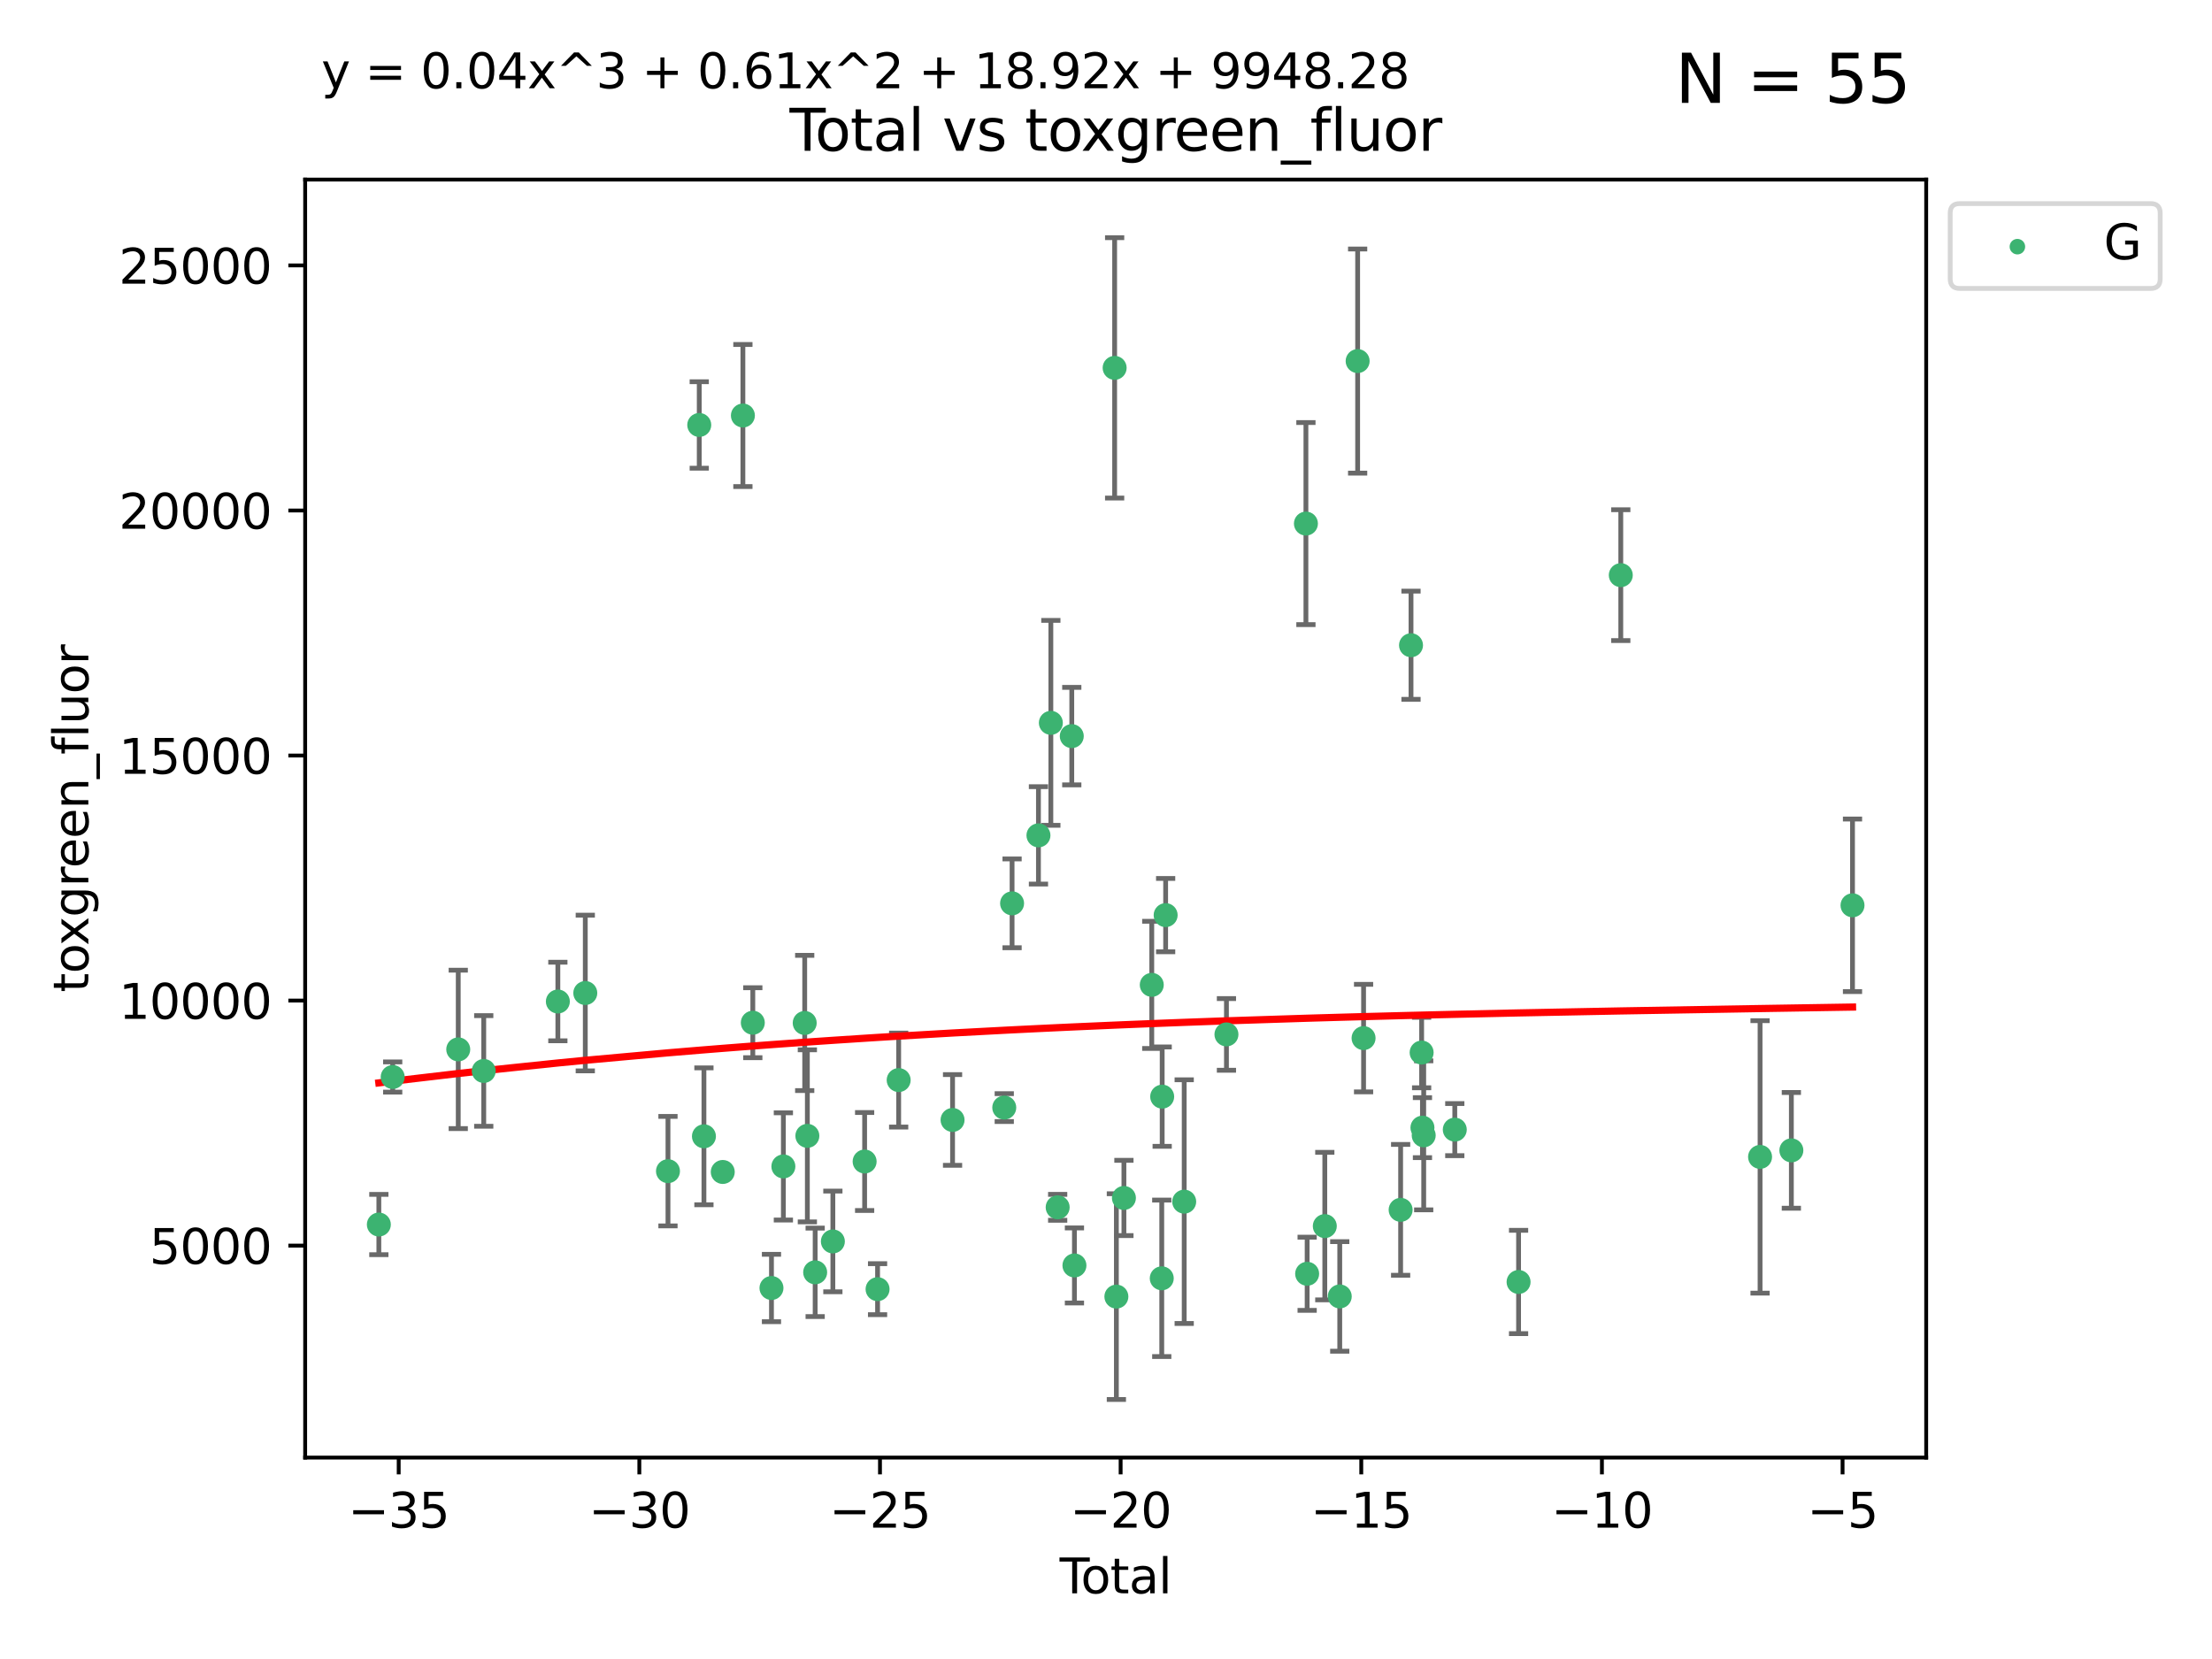 <?xml version="1.0" encoding="utf-8" standalone="no"?>
<!DOCTYPE svg PUBLIC "-//W3C//DTD SVG 1.1//EN"
  "http://www.w3.org/Graphics/SVG/1.1/DTD/svg11.dtd">
<svg xmlns:xlink="http://www.w3.org/1999/xlink" width="460.8pt" height="345.6pt" viewBox="0 0 460.8 345.6" xmlns="http://www.w3.org/2000/svg" version="1.1">
 <defs>
  <style type="text/css">*{stroke-linejoin: round; stroke-linecap: butt}</style>
 </defs>
 <g id="figure_1">
  <g id="patch_1">
   <path d="M 0 345.6 
L 460.8 345.6 
L 460.8 0 
L 0 0 
z
" style="fill: #ffffff"/>
  </g>
  <g id="axes_1">
   <g id="patch_2">
    <path d="M 63.571 303.64 
L 401.26 303.64 
L 401.26 37.411 
L 63.571 37.411 
z
" style="fill: #ffffff"/>
   </g>
   <g id="PathCollection_1">
    <defs>
     <path id="m330018cfdf" d="M 0 1.118 
C 0.297 1.118 0.581 1 0.791 0.791 
C 1 0.581 1.118 0.297 1.118 0 
C 1.118 -0.297 1 -0.581 0.791 -0.791 
C 0.581 -1 0.297 -1.118 0 -1.118 
C -0.297 -1.118 -0.581 -1 -0.791 -0.791 
C -1 -0.581 -1.118 -0.297 -1.118 0 
C -1.118 0.297 -1 0.581 -0.791 0.791 
C -0.581 1 -0.297 1.118 0 1.118 
z
" style="stroke: #3cb371"/>
    </defs>
    <g clip-path="url(#p423b380be0)">
     <use xlink:href="#m330018cfdf" x="78.921" y="255.092" style="fill: #3cb371; stroke: #3cb371"/>
     <use xlink:href="#m330018cfdf" x="81.805" y="224.358" style="fill: #3cb371; stroke: #3cb371"/>
     <use xlink:href="#m330018cfdf" x="95.461" y="218.606" style="fill: #3cb371; stroke: #3cb371"/>
     <use xlink:href="#m330018cfdf" x="100.773" y="223.099" style="fill: #3cb371; stroke: #3cb371"/>
     <use xlink:href="#m330018cfdf" x="116.212" y="208.632" style="fill: #3cb371; stroke: #3cb371"/>
     <use xlink:href="#m330018cfdf" x="121.926" y="206.865" style="fill: #3cb371; stroke: #3cb371"/>
     <use xlink:href="#m330018cfdf" x="139.152" y="243.976" style="fill: #3cb371; stroke: #3cb371"/>
     <use xlink:href="#m330018cfdf" x="145.666" y="88.526" style="fill: #3cb371; stroke: #3cb371"/>
     <use xlink:href="#m330018cfdf" x="146.642" y="236.713" style="fill: #3cb371; stroke: #3cb371"/>
     <use xlink:href="#m330018cfdf" x="150.564" y="244.142" style="fill: #3cb371; stroke: #3cb371"/>
     <use xlink:href="#m330018cfdf" x="154.759" y="86.56" style="fill: #3cb371; stroke: #3cb371"/>
     <use xlink:href="#m330018cfdf" x="156.824" y="213.05" style="fill: #3cb371; stroke: #3cb371"/>
     <use xlink:href="#m330018cfdf" x="160.712" y="268.315" style="fill: #3cb371; stroke: #3cb371"/>
     <use xlink:href="#m330018cfdf" x="163.192" y="242.987" style="fill: #3cb371; stroke: #3cb371"/>
     <use xlink:href="#m330018cfdf" x="167.635" y="213.103" style="fill: #3cb371; stroke: #3cb371"/>
     <use xlink:href="#m330018cfdf" x="168.188" y="236.618" style="fill: #3cb371; stroke: #3cb371"/>
     <use xlink:href="#m330018cfdf" x="169.813" y="265.048" style="fill: #3cb371; stroke: #3cb371"/>
     <use xlink:href="#m330018cfdf" x="173.502" y="258.614" style="fill: #3cb371; stroke: #3cb371"/>
     <use xlink:href="#m330018cfdf" x="180.118" y="241.963" style="fill: #3cb371; stroke: #3cb371"/>
     <use xlink:href="#m330018cfdf" x="182.814" y="268.556" style="fill: #3cb371; stroke: #3cb371"/>
     <use xlink:href="#m330018cfdf" x="187.21" y="225.001" style="fill: #3cb371; stroke: #3cb371"/>
     <use xlink:href="#m330018cfdf" x="198.436" y="233.306" style="fill: #3cb371; stroke: #3cb371"/>
     <use xlink:href="#m330018cfdf" x="209.205" y="230.731" style="fill: #3cb371; stroke: #3cb371"/>
     <use xlink:href="#m330018cfdf" x="210.835" y="188.183" style="fill: #3cb371; stroke: #3cb371"/>
     <use xlink:href="#m330018cfdf" x="216.329" y="174.022" style="fill: #3cb371; stroke: #3cb371"/>
     <use xlink:href="#m330018cfdf" x="218.912" y="150.582" style="fill: #3cb371; stroke: #3cb371"/>
     <use xlink:href="#m330018cfdf" x="220.332" y="251.506" style="fill: #3cb371; stroke: #3cb371"/>
     <use xlink:href="#m330018cfdf" x="223.271" y="153.348" style="fill: #3cb371; stroke: #3cb371"/>
     <use xlink:href="#m330018cfdf" x="223.825" y="263.616" style="fill: #3cb371; stroke: #3cb371"/>
     <use xlink:href="#m330018cfdf" x="232.2" y="76.634" style="fill: #3cb371; stroke: #3cb371"/>
     <use xlink:href="#m330018cfdf" x="232.562" y="270.106" style="fill: #3cb371; stroke: #3cb371"/>
     <use xlink:href="#m330018cfdf" x="234.132" y="249.557" style="fill: #3cb371; stroke: #3cb371"/>
     <use xlink:href="#m330018cfdf" x="239.934" y="205.165" style="fill: #3cb371; stroke: #3cb371"/>
     <use xlink:href="#m330018cfdf" x="242.015" y="266.296" style="fill: #3cb371; stroke: #3cb371"/>
     <use xlink:href="#m330018cfdf" x="242.103" y="228.45" style="fill: #3cb371; stroke: #3cb371"/>
     <use xlink:href="#m330018cfdf" x="242.825" y="190.638" style="fill: #3cb371; stroke: #3cb371"/>
     <use xlink:href="#m330018cfdf" x="246.69" y="250.324" style="fill: #3cb371; stroke: #3cb371"/>
     <use xlink:href="#m330018cfdf" x="255.491" y="215.487" style="fill: #3cb371; stroke: #3cb371"/>
     <use xlink:href="#m330018cfdf" x="272.047" y="109.072" style="fill: #3cb371; stroke: #3cb371"/>
     <use xlink:href="#m330018cfdf" x="272.302" y="265.351" style="fill: #3cb371; stroke: #3cb371"/>
     <use xlink:href="#m330018cfdf" x="275.98" y="255.417" style="fill: #3cb371; stroke: #3cb371"/>
     <use xlink:href="#m330018cfdf" x="279.094" y="270.07" style="fill: #3cb371; stroke: #3cb371"/>
     <use xlink:href="#m330018cfdf" x="282.821" y="75.219" style="fill: #3cb371; stroke: #3cb371"/>
     <use xlink:href="#m330018cfdf" x="284.057" y="216.256" style="fill: #3cb371; stroke: #3cb371"/>
     <use xlink:href="#m330018cfdf" x="291.777" y="252.032" style="fill: #3cb371; stroke: #3cb371"/>
     <use xlink:href="#m330018cfdf" x="293.94" y="134.414" style="fill: #3cb371; stroke: #3cb371"/>
     <use xlink:href="#m330018cfdf" x="296.152" y="219.264" style="fill: #3cb371; stroke: #3cb371"/>
     <use xlink:href="#m330018cfdf" x="296.322" y="234.911" style="fill: #3cb371; stroke: #3cb371"/>
     <use xlink:href="#m330018cfdf" x="296.584" y="236.512" style="fill: #3cb371; stroke: #3cb371"/>
     <use xlink:href="#m330018cfdf" x="303.058" y="235.32" style="fill: #3cb371; stroke: #3cb371"/>
     <use xlink:href="#m330018cfdf" x="316.347" y="267.059" style="fill: #3cb371; stroke: #3cb371"/>
     <use xlink:href="#m330018cfdf" x="337.639" y="119.815" style="fill: #3cb371; stroke: #3cb371"/>
     <use xlink:href="#m330018cfdf" x="366.654" y="241.003" style="fill: #3cb371; stroke: #3cb371"/>
     <use xlink:href="#m330018cfdf" x="373.173" y="239.643" style="fill: #3cb371; stroke: #3cb371"/>
     <use xlink:href="#m330018cfdf" x="385.911" y="188.594" style="fill: #3cb371; stroke: #3cb371"/>
    </g>
   </g>
   <g id="matplotlib.axis_1">
    <g id="xtick_1">
     <g id="line2d_1">
      <defs>
       <path id="m8daad43d2d" d="M 0 0 
L 0 3.5 
" style="stroke: #000000; stroke-width: 0.8"/>
      </defs>
      <g>
       <use xlink:href="#m8daad43d2d" x="83.054" y="303.64" style="stroke: #000000; stroke-width: 0.8"/>
      </g>
     </g>
     <g id="text_1">
      <!-- −35 -->
      <g transform="translate(72.501 318.238)scale(0.1 -0.1)">
       <defs>
        <path id="DejaVuSans-2212" d="M 678 2272 
L 4684 2272 
L 4684 1741 
L 678 1741 
L 678 2272 
z
" transform="scale(0.016)"/>
        <path id="DejaVuSans-33" d="M 2597 2516 
Q 3050 2419 3304 2112 
Q 3559 1806 3559 1356 
Q 3559 666 3084 287 
Q 2609 -91 1734 -91 
Q 1441 -91 1130 -33 
Q 819 25 488 141 
L 488 750 
Q 750 597 1062 519 
Q 1375 441 1716 441 
Q 2309 441 2620 675 
Q 2931 909 2931 1356 
Q 2931 1769 2642 2001 
Q 2353 2234 1838 2234 
L 1294 2234 
L 1294 2753 
L 1863 2753 
Q 2328 2753 2575 2939 
Q 2822 3125 2822 3475 
Q 2822 3834 2567 4026 
Q 2313 4219 1838 4219 
Q 1578 4219 1281 4162 
Q 984 4106 628 3988 
L 628 4550 
Q 988 4650 1302 4700 
Q 1616 4750 1894 4750 
Q 2613 4750 3031 4423 
Q 3450 4097 3450 3541 
Q 3450 3153 3228 2886 
Q 3006 2619 2597 2516 
z
" transform="scale(0.016)"/>
        <path id="DejaVuSans-35" d="M 691 4666 
L 3169 4666 
L 3169 4134 
L 1269 4134 
L 1269 2991 
Q 1406 3038 1543 3061 
Q 1681 3084 1819 3084 
Q 2600 3084 3056 2656 
Q 3513 2228 3513 1497 
Q 3513 744 3044 326 
Q 2575 -91 1722 -91 
Q 1428 -91 1123 -41 
Q 819 9 494 109 
L 494 744 
Q 775 591 1075 516 
Q 1375 441 1709 441 
Q 2250 441 2565 725 
Q 2881 1009 2881 1497 
Q 2881 1984 2565 2268 
Q 2250 2553 1709 2553 
Q 1456 2553 1204 2497 
Q 953 2441 691 2322 
L 691 4666 
z
" transform="scale(0.016)"/>
       </defs>
       <use xlink:href="#DejaVuSans-2212"/>
       <use xlink:href="#DejaVuSans-33" x="83.789"/>
       <use xlink:href="#DejaVuSans-35" x="147.412"/>
      </g>
     </g>
    </g>
    <g id="xtick_2">
     <g id="line2d_2">
      <g>
       <use xlink:href="#m8daad43d2d" x="133.185" y="303.64" style="stroke: #000000; stroke-width: 0.8"/>
      </g>
     </g>
     <g id="text_2">
      <!-- −30 -->
      <g transform="translate(122.632 318.238)scale(0.1 -0.1)">
       <defs>
        <path id="DejaVuSans-30" d="M 2034 4250 
Q 1547 4250 1301 3770 
Q 1056 3291 1056 2328 
Q 1056 1369 1301 889 
Q 1547 409 2034 409 
Q 2525 409 2770 889 
Q 3016 1369 3016 2328 
Q 3016 3291 2770 3770 
Q 2525 4250 2034 4250 
z
M 2034 4750 
Q 2819 4750 3233 4129 
Q 3647 3509 3647 2328 
Q 3647 1150 3233 529 
Q 2819 -91 2034 -91 
Q 1250 -91 836 529 
Q 422 1150 422 2328 
Q 422 3509 836 4129 
Q 1250 4750 2034 4750 
z
" transform="scale(0.016)"/>
       </defs>
       <use xlink:href="#DejaVuSans-2212"/>
       <use xlink:href="#DejaVuSans-33" x="83.789"/>
       <use xlink:href="#DejaVuSans-30" x="147.412"/>
      </g>
     </g>
    </g>
    <g id="xtick_3">
     <g id="line2d_3">
      <g>
       <use xlink:href="#m8daad43d2d" x="183.316" y="303.64" style="stroke: #000000; stroke-width: 0.8"/>
      </g>
     </g>
     <g id="text_3">
      <!-- −25 -->
      <g transform="translate(172.763 318.238)scale(0.1 -0.1)">
       <defs>
        <path id="DejaVuSans-32" d="M 1228 531 
L 3431 531 
L 3431 0 
L 469 0 
L 469 531 
Q 828 903 1448 1529 
Q 2069 2156 2228 2338 
Q 2531 2678 2651 2914 
Q 2772 3150 2772 3378 
Q 2772 3750 2511 3984 
Q 2250 4219 1831 4219 
Q 1534 4219 1204 4116 
Q 875 4013 500 3803 
L 500 4441 
Q 881 4594 1212 4672 
Q 1544 4750 1819 4750 
Q 2544 4750 2975 4387 
Q 3406 4025 3406 3419 
Q 3406 3131 3298 2873 
Q 3191 2616 2906 2266 
Q 2828 2175 2409 1742 
Q 1991 1309 1228 531 
z
" transform="scale(0.016)"/>
       </defs>
       <use xlink:href="#DejaVuSans-2212"/>
       <use xlink:href="#DejaVuSans-32" x="83.789"/>
       <use xlink:href="#DejaVuSans-35" x="147.412"/>
      </g>
     </g>
    </g>
    <g id="xtick_4">
     <g id="line2d_4">
      <g>
       <use xlink:href="#m8daad43d2d" x="233.447" y="303.64" style="stroke: #000000; stroke-width: 0.8"/>
      </g>
     </g>
     <g id="text_4">
      <!-- −20 -->
      <g transform="translate(222.895 318.238)scale(0.1 -0.1)">
       <use xlink:href="#DejaVuSans-2212"/>
       <use xlink:href="#DejaVuSans-32" x="83.789"/>
       <use xlink:href="#DejaVuSans-30" x="147.412"/>
      </g>
     </g>
    </g>
    <g id="xtick_5">
     <g id="line2d_5">
      <g>
       <use xlink:href="#m8daad43d2d" x="283.578" y="303.64" style="stroke: #000000; stroke-width: 0.8"/>
      </g>
     </g>
     <g id="text_5">
      <!-- −15 -->
      <g transform="translate(273.026 318.238)scale(0.1 -0.1)">
       <defs>
        <path id="DejaVuSans-31" d="M 794 531 
L 1825 531 
L 1825 4091 
L 703 3866 
L 703 4441 
L 1819 4666 
L 2450 4666 
L 2450 531 
L 3481 531 
L 3481 0 
L 794 0 
L 794 531 
z
" transform="scale(0.016)"/>
       </defs>
       <use xlink:href="#DejaVuSans-2212"/>
       <use xlink:href="#DejaVuSans-31" x="83.789"/>
       <use xlink:href="#DejaVuSans-35" x="147.412"/>
      </g>
     </g>
    </g>
    <g id="xtick_6">
     <g id="line2d_6">
      <g>
       <use xlink:href="#m8daad43d2d" x="333.709" y="303.64" style="stroke: #000000; stroke-width: 0.8"/>
      </g>
     </g>
     <g id="text_6">
      <!-- −10 -->
      <g transform="translate(323.157 318.238)scale(0.1 -0.1)">
       <use xlink:href="#DejaVuSans-2212"/>
       <use xlink:href="#DejaVuSans-31" x="83.789"/>
       <use xlink:href="#DejaVuSans-30" x="147.412"/>
      </g>
     </g>
    </g>
    <g id="xtick_7">
     <g id="line2d_7">
      <g>
       <use xlink:href="#m8daad43d2d" x="383.84" y="303.64" style="stroke: #000000; stroke-width: 0.8"/>
      </g>
     </g>
     <g id="text_7">
      <!-- −5 -->
      <g transform="translate(376.469 318.238)scale(0.1 -0.1)">
       <use xlink:href="#DejaVuSans-2212"/>
       <use xlink:href="#DejaVuSans-35" x="83.789"/>
      </g>
     </g>
    </g>
    <g id="text_8">
     <!-- Total -->
     <g transform="translate(220.739 331.917)scale(0.1 -0.1)">
      <defs>
       <path id="DejaVuSans-54" d="M -19 4666 
L 3928 4666 
L 3928 4134 
L 2272 4134 
L 2272 0 
L 1638 0 
L 1638 4134 
L -19 4134 
L -19 4666 
z
" transform="scale(0.016)"/>
       <path id="DejaVuSans-6f" d="M 1959 3097 
Q 1497 3097 1228 2736 
Q 959 2375 959 1747 
Q 959 1119 1226 758 
Q 1494 397 1959 397 
Q 2419 397 2687 759 
Q 2956 1122 2956 1747 
Q 2956 2369 2687 2733 
Q 2419 3097 1959 3097 
z
M 1959 3584 
Q 2709 3584 3137 3096 
Q 3566 2609 3566 1747 
Q 3566 888 3137 398 
Q 2709 -91 1959 -91 
Q 1206 -91 779 398 
Q 353 888 353 1747 
Q 353 2609 779 3096 
Q 1206 3584 1959 3584 
z
" transform="scale(0.016)"/>
       <path id="DejaVuSans-74" d="M 1172 4494 
L 1172 3500 
L 2356 3500 
L 2356 3053 
L 1172 3053 
L 1172 1153 
Q 1172 725 1289 603 
Q 1406 481 1766 481 
L 2356 481 
L 2356 0 
L 1766 0 
Q 1100 0 847 248 
Q 594 497 594 1153 
L 594 3053 
L 172 3053 
L 172 3500 
L 594 3500 
L 594 4494 
L 1172 4494 
z
" transform="scale(0.016)"/>
       <path id="DejaVuSans-61" d="M 2194 1759 
Q 1497 1759 1228 1600 
Q 959 1441 959 1056 
Q 959 750 1161 570 
Q 1363 391 1709 391 
Q 2188 391 2477 730 
Q 2766 1069 2766 1631 
L 2766 1759 
L 2194 1759 
z
M 3341 1997 
L 3341 0 
L 2766 0 
L 2766 531 
Q 2569 213 2275 61 
Q 1981 -91 1556 -91 
Q 1019 -91 701 211 
Q 384 513 384 1019 
Q 384 1609 779 1909 
Q 1175 2209 1959 2209 
L 2766 2209 
L 2766 2266 
Q 2766 2663 2505 2880 
Q 2244 3097 1772 3097 
Q 1472 3097 1187 3025 
Q 903 2953 641 2809 
L 641 3341 
Q 956 3463 1253 3523 
Q 1550 3584 1831 3584 
Q 2591 3584 2966 3190 
Q 3341 2797 3341 1997 
z
" transform="scale(0.016)"/>
       <path id="DejaVuSans-6c" d="M 603 4863 
L 1178 4863 
L 1178 0 
L 603 0 
L 603 4863 
z
" transform="scale(0.016)"/>
      </defs>
      <use xlink:href="#DejaVuSans-54"/>
      <use xlink:href="#DejaVuSans-6f" x="44.084"/>
      <use xlink:href="#DejaVuSans-74" x="105.266"/>
      <use xlink:href="#DejaVuSans-61" x="144.475"/>
      <use xlink:href="#DejaVuSans-6c" x="205.754"/>
     </g>
    </g>
   </g>
   <g id="matplotlib.axis_2">
    <g id="ytick_1">
     <g id="line2d_8">
      <defs>
       <path id="m70223753f5" d="M 0 0 
L -3.5 0 
" style="stroke: #000000; stroke-width: 0.8"/>
      </defs>
      <g>
       <use xlink:href="#m70223753f5" x="63.571" y="259.485" style="stroke: #000000; stroke-width: 0.8"/>
      </g>
     </g>
     <g id="text_9">
      <!-- 5000 -->
      <g transform="translate(31.121 263.284)scale(0.1 -0.1)">
       <use xlink:href="#DejaVuSans-35"/>
       <use xlink:href="#DejaVuSans-30" x="63.623"/>
       <use xlink:href="#DejaVuSans-30" x="127.246"/>
       <use xlink:href="#DejaVuSans-30" x="190.869"/>
      </g>
     </g>
    </g>
    <g id="ytick_2">
     <g id="line2d_9">
      <g>
       <use xlink:href="#m70223753f5" x="63.571" y="208.437" style="stroke: #000000; stroke-width: 0.8"/>
      </g>
     </g>
     <g id="text_10">
      <!-- 10000 -->
      <g transform="translate(24.759 212.237)scale(0.1 -0.1)">
       <use xlink:href="#DejaVuSans-31"/>
       <use xlink:href="#DejaVuSans-30" x="63.623"/>
       <use xlink:href="#DejaVuSans-30" x="127.246"/>
       <use xlink:href="#DejaVuSans-30" x="190.869"/>
       <use xlink:href="#DejaVuSans-30" x="254.492"/>
      </g>
     </g>
    </g>
    <g id="ytick_3">
     <g id="line2d_10">
      <g>
       <use xlink:href="#m70223753f5" x="63.571" y="157.39" style="stroke: #000000; stroke-width: 0.8"/>
      </g>
     </g>
     <g id="text_11">
      <!-- 15000 -->
      <g transform="translate(24.759 161.189)scale(0.1 -0.1)">
       <use xlink:href="#DejaVuSans-31"/>
       <use xlink:href="#DejaVuSans-35" x="63.623"/>
       <use xlink:href="#DejaVuSans-30" x="127.246"/>
       <use xlink:href="#DejaVuSans-30" x="190.869"/>
       <use xlink:href="#DejaVuSans-30" x="254.492"/>
      </g>
     </g>
    </g>
    <g id="ytick_4">
     <g id="line2d_11">
      <g>
       <use xlink:href="#m70223753f5" x="63.571" y="106.342" style="stroke: #000000; stroke-width: 0.8"/>
      </g>
     </g>
     <g id="text_12">
      <!-- 20000 -->
      <g transform="translate(24.759 110.141)scale(0.1 -0.1)">
       <use xlink:href="#DejaVuSans-32"/>
       <use xlink:href="#DejaVuSans-30" x="63.623"/>
       <use xlink:href="#DejaVuSans-30" x="127.246"/>
       <use xlink:href="#DejaVuSans-30" x="190.869"/>
       <use xlink:href="#DejaVuSans-30" x="254.492"/>
      </g>
     </g>
    </g>
    <g id="ytick_5">
     <g id="line2d_12">
      <g>
       <use xlink:href="#m70223753f5" x="63.571" y="55.294" style="stroke: #000000; stroke-width: 0.8"/>
      </g>
     </g>
     <g id="text_13">
      <!-- 25000 -->
      <g transform="translate(24.759 59.093)scale(0.1 -0.1)">
       <use xlink:href="#DejaVuSans-32"/>
       <use xlink:href="#DejaVuSans-35" x="63.623"/>
       <use xlink:href="#DejaVuSans-30" x="127.246"/>
       <use xlink:href="#DejaVuSans-30" x="190.869"/>
       <use xlink:href="#DejaVuSans-30" x="254.492"/>
      </g>
     </g>
    </g>
    <g id="text_14">
     <!-- toxgreen_fluor -->
     <g transform="translate(18.401 206.72)rotate(-90)scale(0.1 -0.1)">
      <defs>
       <path id="DejaVuSans-78" d="M 3513 3500 
L 2247 1797 
L 3578 0 
L 2900 0 
L 1881 1375 
L 863 0 
L 184 0 
L 1544 1831 
L 300 3500 
L 978 3500 
L 1906 2253 
L 2834 3500 
L 3513 3500 
z
" transform="scale(0.016)"/>
       <path id="DejaVuSans-67" d="M 2906 1791 
Q 2906 2416 2648 2759 
Q 2391 3103 1925 3103 
Q 1463 3103 1205 2759 
Q 947 2416 947 1791 
Q 947 1169 1205 825 
Q 1463 481 1925 481 
Q 2391 481 2648 825 
Q 2906 1169 2906 1791 
z
M 3481 434 
Q 3481 -459 3084 -895 
Q 2688 -1331 1869 -1331 
Q 1566 -1331 1297 -1286 
Q 1028 -1241 775 -1147 
L 775 -588 
Q 1028 -725 1275 -790 
Q 1522 -856 1778 -856 
Q 2344 -856 2625 -561 
Q 2906 -266 2906 331 
L 2906 616 
Q 2728 306 2450 153 
Q 2172 0 1784 0 
Q 1141 0 747 490 
Q 353 981 353 1791 
Q 353 2603 747 3093 
Q 1141 3584 1784 3584 
Q 2172 3584 2450 3431 
Q 2728 3278 2906 2969 
L 2906 3500 
L 3481 3500 
L 3481 434 
z
" transform="scale(0.016)"/>
       <path id="DejaVuSans-72" d="M 2631 2963 
Q 2534 3019 2420 3045 
Q 2306 3072 2169 3072 
Q 1681 3072 1420 2755 
Q 1159 2438 1159 1844 
L 1159 0 
L 581 0 
L 581 3500 
L 1159 3500 
L 1159 2956 
Q 1341 3275 1631 3429 
Q 1922 3584 2338 3584 
Q 2397 3584 2469 3576 
Q 2541 3569 2628 3553 
L 2631 2963 
z
" transform="scale(0.016)"/>
       <path id="DejaVuSans-65" d="M 3597 1894 
L 3597 1613 
L 953 1613 
Q 991 1019 1311 708 
Q 1631 397 2203 397 
Q 2534 397 2845 478 
Q 3156 559 3463 722 
L 3463 178 
Q 3153 47 2828 -22 
Q 2503 -91 2169 -91 
Q 1331 -91 842 396 
Q 353 884 353 1716 
Q 353 2575 817 3079 
Q 1281 3584 2069 3584 
Q 2775 3584 3186 3129 
Q 3597 2675 3597 1894 
z
M 3022 2063 
Q 3016 2534 2758 2815 
Q 2500 3097 2075 3097 
Q 1594 3097 1305 2825 
Q 1016 2553 972 2059 
L 3022 2063 
z
" transform="scale(0.016)"/>
       <path id="DejaVuSans-6e" d="M 3513 2113 
L 3513 0 
L 2938 0 
L 2938 2094 
Q 2938 2591 2744 2837 
Q 2550 3084 2163 3084 
Q 1697 3084 1428 2787 
Q 1159 2491 1159 1978 
L 1159 0 
L 581 0 
L 581 3500 
L 1159 3500 
L 1159 2956 
Q 1366 3272 1645 3428 
Q 1925 3584 2291 3584 
Q 2894 3584 3203 3211 
Q 3513 2838 3513 2113 
z
" transform="scale(0.016)"/>
       <path id="DejaVuSans-5f" d="M 3263 -1063 
L 3263 -1509 
L -63 -1509 
L -63 -1063 
L 3263 -1063 
z
" transform="scale(0.016)"/>
       <path id="DejaVuSans-66" d="M 2375 4863 
L 2375 4384 
L 1825 4384 
Q 1516 4384 1395 4259 
Q 1275 4134 1275 3809 
L 1275 3500 
L 2222 3500 
L 2222 3053 
L 1275 3053 
L 1275 0 
L 697 0 
L 697 3053 
L 147 3053 
L 147 3500 
L 697 3500 
L 697 3744 
Q 697 4328 969 4595 
Q 1241 4863 1831 4863 
L 2375 4863 
z
" transform="scale(0.016)"/>
       <path id="DejaVuSans-75" d="M 544 1381 
L 544 3500 
L 1119 3500 
L 1119 1403 
Q 1119 906 1312 657 
Q 1506 409 1894 409 
Q 2359 409 2629 706 
Q 2900 1003 2900 1516 
L 2900 3500 
L 3475 3500 
L 3475 0 
L 2900 0 
L 2900 538 
Q 2691 219 2414 64 
Q 2138 -91 1772 -91 
Q 1169 -91 856 284 
Q 544 659 544 1381 
z
M 1991 3584 
L 1991 3584 
z
" transform="scale(0.016)"/>
      </defs>
      <use xlink:href="#DejaVuSans-74"/>
      <use xlink:href="#DejaVuSans-6f" x="39.209"/>
      <use xlink:href="#DejaVuSans-78" x="97.266"/>
      <use xlink:href="#DejaVuSans-67" x="156.445"/>
      <use xlink:href="#DejaVuSans-72" x="219.922"/>
      <use xlink:href="#DejaVuSans-65" x="258.785"/>
      <use xlink:href="#DejaVuSans-65" x="320.309"/>
      <use xlink:href="#DejaVuSans-6e" x="381.832"/>
      <use xlink:href="#DejaVuSans-5f" x="445.211"/>
      <use xlink:href="#DejaVuSans-66" x="495.211"/>
      <use xlink:href="#DejaVuSans-6c" x="530.416"/>
      <use xlink:href="#DejaVuSans-75" x="558.199"/>
      <use xlink:href="#DejaVuSans-6f" x="621.578"/>
      <use xlink:href="#DejaVuSans-72" x="682.76"/>
     </g>
    </g>
   </g>
   <g id="LineCollection_1">
    <path d="M 78.921 261.37 
L 78.921 248.815 
" clip-path="url(#p423b380be0)" style="fill: none; stroke: #696969"/>
    <path d="M 81.805 227.503 
L 81.805 221.213 
" clip-path="url(#p423b380be0)" style="fill: none; stroke: #696969"/>
    <path d="M 95.461 235.105 
L 95.461 202.107 
" clip-path="url(#p423b380be0)" style="fill: none; stroke: #696969"/>
    <path d="M 100.773 234.623 
L 100.773 211.576 
" clip-path="url(#p423b380be0)" style="fill: none; stroke: #696969"/>
    <path d="M 116.212 216.814 
L 116.212 200.449 
" clip-path="url(#p423b380be0)" style="fill: none; stroke: #696969"/>
    <path d="M 121.926 223.083 
L 121.926 190.648 
" clip-path="url(#p423b380be0)" style="fill: none; stroke: #696969"/>
    <path d="M 139.152 255.379 
L 139.152 232.572 
" clip-path="url(#p423b380be0)" style="fill: none; stroke: #696969"/>
    <path d="M 145.666 97.533 
L 145.666 79.518 
" clip-path="url(#p423b380be0)" style="fill: none; stroke: #696969"/>
    <path d="M 146.642 250.973 
L 146.642 222.452 
" clip-path="url(#p423b380be0)" style="fill: none; stroke: #696969"/>
    <path d="M 150.564 245.009 
L 150.564 243.275 
" clip-path="url(#p423b380be0)" style="fill: none; stroke: #696969"/>
    <path d="M 154.759 101.358 
L 154.759 71.762 
" clip-path="url(#p423b380be0)" style="fill: none; stroke: #696969"/>
    <path d="M 156.824 220.338 
L 156.824 205.763 
" clip-path="url(#p423b380be0)" style="fill: none; stroke: #696969"/>
    <path d="M 160.712 275.332 
L 160.712 261.297 
" clip-path="url(#p423b380be0)" style="fill: none; stroke: #696969"/>
    <path d="M 163.192 254.152 
L 163.192 231.823 
" clip-path="url(#p423b380be0)" style="fill: none; stroke: #696969"/>
    <path d="M 167.635 227.19 
L 167.635 199.017 
" clip-path="url(#p423b380be0)" style="fill: none; stroke: #696969"/>
    <path d="M 168.188 254.539 
L 168.188 218.697 
" clip-path="url(#p423b380be0)" style="fill: none; stroke: #696969"/>
    <path d="M 169.813 274.259 
L 169.813 255.837 
" clip-path="url(#p423b380be0)" style="fill: none; stroke: #696969"/>
    <path d="M 173.502 269.104 
L 173.502 248.125 
" clip-path="url(#p423b380be0)" style="fill: none; stroke: #696969"/>
    <path d="M 180.118 252.171 
L 180.118 231.755 
" clip-path="url(#p423b380be0)" style="fill: none; stroke: #696969"/>
    <path d="M 182.814 273.867 
L 182.814 263.245 
" clip-path="url(#p423b380be0)" style="fill: none; stroke: #696969"/>
    <path d="M 187.21 234.788 
L 187.21 215.213 
" clip-path="url(#p423b380be0)" style="fill: none; stroke: #696969"/>
    <path d="M 198.436 242.756 
L 198.436 223.856 
" clip-path="url(#p423b380be0)" style="fill: none; stroke: #696969"/>
    <path d="M 209.205 233.635 
L 209.205 227.827 
" clip-path="url(#p423b380be0)" style="fill: none; stroke: #696969"/>
    <path d="M 210.835 197.433 
L 210.835 178.934 
" clip-path="url(#p423b380be0)" style="fill: none; stroke: #696969"/>
    <path d="M 216.329 184.162 
L 216.329 163.882 
" clip-path="url(#p423b380be0)" style="fill: none; stroke: #696969"/>
    <path d="M 218.912 171.929 
L 218.912 129.235 
" clip-path="url(#p423b380be0)" style="fill: none; stroke: #696969"/>
    <path d="M 220.332 254.204 
L 220.332 248.809 
" clip-path="url(#p423b380be0)" style="fill: none; stroke: #696969"/>
    <path d="M 223.271 163.505 
L 223.271 143.191 
" clip-path="url(#p423b380be0)" style="fill: none; stroke: #696969"/>
    <path d="M 223.825 271.434 
L 223.825 255.797 
" clip-path="url(#p423b380be0)" style="fill: none; stroke: #696969"/>
    <path d="M 232.2 103.756 
L 232.2 49.513 
" clip-path="url(#p423b380be0)" style="fill: none; stroke: #696969"/>
    <path d="M 232.562 291.539 
L 232.562 248.674 
" clip-path="url(#p423b380be0)" style="fill: none; stroke: #696969"/>
    <path d="M 234.132 257.397 
L 234.132 241.718 
" clip-path="url(#p423b380be0)" style="fill: none; stroke: #696969"/>
    <path d="M 239.934 218.413 
L 239.934 191.917 
" clip-path="url(#p423b380be0)" style="fill: none; stroke: #696969"/>
    <path d="M 242.015 282.594 
L 242.015 249.998 
" clip-path="url(#p423b380be0)" style="fill: none; stroke: #696969"/>
    <path d="M 242.103 238.8 
L 242.103 218.1 
" clip-path="url(#p423b380be0)" style="fill: none; stroke: #696969"/>
    <path d="M 242.825 198.274 
L 242.825 183.002 
" clip-path="url(#p423b380be0)" style="fill: none; stroke: #696969"/>
    <path d="M 246.69 275.706 
L 246.69 224.942 
" clip-path="url(#p423b380be0)" style="fill: none; stroke: #696969"/>
    <path d="M 255.491 222.952 
L 255.491 208.022 
" clip-path="url(#p423b380be0)" style="fill: none; stroke: #696969"/>
    <path d="M 272.047 130.119 
L 272.047 88.026 
" clip-path="url(#p423b380be0)" style="fill: none; stroke: #696969"/>
    <path d="M 272.302 272.971 
L 272.302 257.73 
" clip-path="url(#p423b380be0)" style="fill: none; stroke: #696969"/>
    <path d="M 275.98 270.785 
L 275.98 240.05 
" clip-path="url(#p423b380be0)" style="fill: none; stroke: #696969"/>
    <path d="M 279.094 281.481 
L 279.094 258.66 
" clip-path="url(#p423b380be0)" style="fill: none; stroke: #696969"/>
    <path d="M 282.821 98.563 
L 282.821 51.875 
" clip-path="url(#p423b380be0)" style="fill: none; stroke: #696969"/>
    <path d="M 284.057 227.457 
L 284.057 205.056 
" clip-path="url(#p423b380be0)" style="fill: none; stroke: #696969"/>
    <path d="M 291.777 265.661 
L 291.777 238.404 
" clip-path="url(#p423b380be0)" style="fill: none; stroke: #696969"/>
    <path d="M 293.94 145.688 
L 293.94 123.14 
" clip-path="url(#p423b380be0)" style="fill: none; stroke: #696969"/>
    <path d="M 296.152 226.604 
L 296.152 211.924 
" clip-path="url(#p423b380be0)" style="fill: none; stroke: #696969"/>
    <path d="M 296.322 241.16 
L 296.322 228.663 
" clip-path="url(#p423b380be0)" style="fill: none; stroke: #696969"/>
    <path d="M 296.584 252.03 
L 296.584 220.994 
" clip-path="url(#p423b380be0)" style="fill: none; stroke: #696969"/>
    <path d="M 303.058 240.747 
L 303.058 229.893 
" clip-path="url(#p423b380be0)" style="fill: none; stroke: #696969"/>
    <path d="M 316.347 277.82 
L 316.347 256.299 
" clip-path="url(#p423b380be0)" style="fill: none; stroke: #696969"/>
    <path d="M 337.639 133.439 
L 337.639 106.19 
" clip-path="url(#p423b380be0)" style="fill: none; stroke: #696969"/>
    <path d="M 366.654 269.381 
L 366.654 212.624 
" clip-path="url(#p423b380be0)" style="fill: none; stroke: #696969"/>
    <path d="M 373.173 251.697 
L 373.173 227.588 
" clip-path="url(#p423b380be0)" style="fill: none; stroke: #696969"/>
    <path d="M 385.911 206.57 
L 385.911 170.619 
" clip-path="url(#p423b380be0)" style="fill: none; stroke: #696969"/>
   </g>
   <g id="line2d_13">
    <defs>
     <path id="m0f6cbd6ca1" d="M 2 0 
L -2 -0 
" style="stroke: #696969"/>
    </defs>
    <g clip-path="url(#p423b380be0)">
     <use xlink:href="#m0f6cbd6ca1" x="78.921" y="261.37" style="fill: #696969; stroke: #696969"/>
     <use xlink:href="#m0f6cbd6ca1" x="81.805" y="227.503" style="fill: #696969; stroke: #696969"/>
     <use xlink:href="#m0f6cbd6ca1" x="95.461" y="235.105" style="fill: #696969; stroke: #696969"/>
     <use xlink:href="#m0f6cbd6ca1" x="100.773" y="234.623" style="fill: #696969; stroke: #696969"/>
     <use xlink:href="#m0f6cbd6ca1" x="116.212" y="216.814" style="fill: #696969; stroke: #696969"/>
     <use xlink:href="#m0f6cbd6ca1" x="121.926" y="223.083" style="fill: #696969; stroke: #696969"/>
     <use xlink:href="#m0f6cbd6ca1" x="139.152" y="255.379" style="fill: #696969; stroke: #696969"/>
     <use xlink:href="#m0f6cbd6ca1" x="145.666" y="97.533" style="fill: #696969; stroke: #696969"/>
     <use xlink:href="#m0f6cbd6ca1" x="146.642" y="250.973" style="fill: #696969; stroke: #696969"/>
     <use xlink:href="#m0f6cbd6ca1" x="150.564" y="245.009" style="fill: #696969; stroke: #696969"/>
     <use xlink:href="#m0f6cbd6ca1" x="154.759" y="101.358" style="fill: #696969; stroke: #696969"/>
     <use xlink:href="#m0f6cbd6ca1" x="156.824" y="220.338" style="fill: #696969; stroke: #696969"/>
     <use xlink:href="#m0f6cbd6ca1" x="160.712" y="275.332" style="fill: #696969; stroke: #696969"/>
     <use xlink:href="#m0f6cbd6ca1" x="163.192" y="254.152" style="fill: #696969; stroke: #696969"/>
     <use xlink:href="#m0f6cbd6ca1" x="167.635" y="227.19" style="fill: #696969; stroke: #696969"/>
     <use xlink:href="#m0f6cbd6ca1" x="168.188" y="254.539" style="fill: #696969; stroke: #696969"/>
     <use xlink:href="#m0f6cbd6ca1" x="169.813" y="274.259" style="fill: #696969; stroke: #696969"/>
     <use xlink:href="#m0f6cbd6ca1" x="173.502" y="269.104" style="fill: #696969; stroke: #696969"/>
     <use xlink:href="#m0f6cbd6ca1" x="180.118" y="252.171" style="fill: #696969; stroke: #696969"/>
     <use xlink:href="#m0f6cbd6ca1" x="182.814" y="273.867" style="fill: #696969; stroke: #696969"/>
     <use xlink:href="#m0f6cbd6ca1" x="187.21" y="234.788" style="fill: #696969; stroke: #696969"/>
     <use xlink:href="#m0f6cbd6ca1" x="198.436" y="242.756" style="fill: #696969; stroke: #696969"/>
     <use xlink:href="#m0f6cbd6ca1" x="209.205" y="233.635" style="fill: #696969; stroke: #696969"/>
     <use xlink:href="#m0f6cbd6ca1" x="210.835" y="197.433" style="fill: #696969; stroke: #696969"/>
     <use xlink:href="#m0f6cbd6ca1" x="216.329" y="184.162" style="fill: #696969; stroke: #696969"/>
     <use xlink:href="#m0f6cbd6ca1" x="218.912" y="171.929" style="fill: #696969; stroke: #696969"/>
     <use xlink:href="#m0f6cbd6ca1" x="220.332" y="254.204" style="fill: #696969; stroke: #696969"/>
     <use xlink:href="#m0f6cbd6ca1" x="223.271" y="163.505" style="fill: #696969; stroke: #696969"/>
     <use xlink:href="#m0f6cbd6ca1" x="223.825" y="271.434" style="fill: #696969; stroke: #696969"/>
     <use xlink:href="#m0f6cbd6ca1" x="232.2" y="103.756" style="fill: #696969; stroke: #696969"/>
     <use xlink:href="#m0f6cbd6ca1" x="232.562" y="291.539" style="fill: #696969; stroke: #696969"/>
     <use xlink:href="#m0f6cbd6ca1" x="234.132" y="257.397" style="fill: #696969; stroke: #696969"/>
     <use xlink:href="#m0f6cbd6ca1" x="239.934" y="218.413" style="fill: #696969; stroke: #696969"/>
     <use xlink:href="#m0f6cbd6ca1" x="242.015" y="282.594" style="fill: #696969; stroke: #696969"/>
     <use xlink:href="#m0f6cbd6ca1" x="242.103" y="238.8" style="fill: #696969; stroke: #696969"/>
     <use xlink:href="#m0f6cbd6ca1" x="242.825" y="198.274" style="fill: #696969; stroke: #696969"/>
     <use xlink:href="#m0f6cbd6ca1" x="246.69" y="275.706" style="fill: #696969; stroke: #696969"/>
     <use xlink:href="#m0f6cbd6ca1" x="255.491" y="222.952" style="fill: #696969; stroke: #696969"/>
     <use xlink:href="#m0f6cbd6ca1" x="272.047" y="130.119" style="fill: #696969; stroke: #696969"/>
     <use xlink:href="#m0f6cbd6ca1" x="272.302" y="272.971" style="fill: #696969; stroke: #696969"/>
     <use xlink:href="#m0f6cbd6ca1" x="275.98" y="270.785" style="fill: #696969; stroke: #696969"/>
     <use xlink:href="#m0f6cbd6ca1" x="279.094" y="281.481" style="fill: #696969; stroke: #696969"/>
     <use xlink:href="#m0f6cbd6ca1" x="282.821" y="98.563" style="fill: #696969; stroke: #696969"/>
     <use xlink:href="#m0f6cbd6ca1" x="284.057" y="227.457" style="fill: #696969; stroke: #696969"/>
     <use xlink:href="#m0f6cbd6ca1" x="291.777" y="265.661" style="fill: #696969; stroke: #696969"/>
     <use xlink:href="#m0f6cbd6ca1" x="293.94" y="145.688" style="fill: #696969; stroke: #696969"/>
     <use xlink:href="#m0f6cbd6ca1" x="296.152" y="226.604" style="fill: #696969; stroke: #696969"/>
     <use xlink:href="#m0f6cbd6ca1" x="296.322" y="241.16" style="fill: #696969; stroke: #696969"/>
     <use xlink:href="#m0f6cbd6ca1" x="296.584" y="252.03" style="fill: #696969; stroke: #696969"/>
     <use xlink:href="#m0f6cbd6ca1" x="303.058" y="240.747" style="fill: #696969; stroke: #696969"/>
     <use xlink:href="#m0f6cbd6ca1" x="316.347" y="277.82" style="fill: #696969; stroke: #696969"/>
     <use xlink:href="#m0f6cbd6ca1" x="337.639" y="133.439" style="fill: #696969; stroke: #696969"/>
     <use xlink:href="#m0f6cbd6ca1" x="366.654" y="269.381" style="fill: #696969; stroke: #696969"/>
     <use xlink:href="#m0f6cbd6ca1" x="373.173" y="251.697" style="fill: #696969; stroke: #696969"/>
     <use xlink:href="#m0f6cbd6ca1" x="385.911" y="206.57" style="fill: #696969; stroke: #696969"/>
    </g>
   </g>
   <g id="line2d_14">
    <g clip-path="url(#p423b380be0)">
     <use xlink:href="#m0f6cbd6ca1" x="78.921" y="248.815" style="fill: #696969; stroke: #696969"/>
     <use xlink:href="#m0f6cbd6ca1" x="81.805" y="221.213" style="fill: #696969; stroke: #696969"/>
     <use xlink:href="#m0f6cbd6ca1" x="95.461" y="202.107" style="fill: #696969; stroke: #696969"/>
     <use xlink:href="#m0f6cbd6ca1" x="100.773" y="211.576" style="fill: #696969; stroke: #696969"/>
     <use xlink:href="#m0f6cbd6ca1" x="116.212" y="200.449" style="fill: #696969; stroke: #696969"/>
     <use xlink:href="#m0f6cbd6ca1" x="121.926" y="190.648" style="fill: #696969; stroke: #696969"/>
     <use xlink:href="#m0f6cbd6ca1" x="139.152" y="232.572" style="fill: #696969; stroke: #696969"/>
     <use xlink:href="#m0f6cbd6ca1" x="145.666" y="79.518" style="fill: #696969; stroke: #696969"/>
     <use xlink:href="#m0f6cbd6ca1" x="146.642" y="222.452" style="fill: #696969; stroke: #696969"/>
     <use xlink:href="#m0f6cbd6ca1" x="150.564" y="243.275" style="fill: #696969; stroke: #696969"/>
     <use xlink:href="#m0f6cbd6ca1" x="154.759" y="71.762" style="fill: #696969; stroke: #696969"/>
     <use xlink:href="#m0f6cbd6ca1" x="156.824" y="205.763" style="fill: #696969; stroke: #696969"/>
     <use xlink:href="#m0f6cbd6ca1" x="160.712" y="261.297" style="fill: #696969; stroke: #696969"/>
     <use xlink:href="#m0f6cbd6ca1" x="163.192" y="231.823" style="fill: #696969; stroke: #696969"/>
     <use xlink:href="#m0f6cbd6ca1" x="167.635" y="199.017" style="fill: #696969; stroke: #696969"/>
     <use xlink:href="#m0f6cbd6ca1" x="168.188" y="218.697" style="fill: #696969; stroke: #696969"/>
     <use xlink:href="#m0f6cbd6ca1" x="169.813" y="255.837" style="fill: #696969; stroke: #696969"/>
     <use xlink:href="#m0f6cbd6ca1" x="173.502" y="248.125" style="fill: #696969; stroke: #696969"/>
     <use xlink:href="#m0f6cbd6ca1" x="180.118" y="231.755" style="fill: #696969; stroke: #696969"/>
     <use xlink:href="#m0f6cbd6ca1" x="182.814" y="263.245" style="fill: #696969; stroke: #696969"/>
     <use xlink:href="#m0f6cbd6ca1" x="187.21" y="215.213" style="fill: #696969; stroke: #696969"/>
     <use xlink:href="#m0f6cbd6ca1" x="198.436" y="223.856" style="fill: #696969; stroke: #696969"/>
     <use xlink:href="#m0f6cbd6ca1" x="209.205" y="227.827" style="fill: #696969; stroke: #696969"/>
     <use xlink:href="#m0f6cbd6ca1" x="210.835" y="178.934" style="fill: #696969; stroke: #696969"/>
     <use xlink:href="#m0f6cbd6ca1" x="216.329" y="163.882" style="fill: #696969; stroke: #696969"/>
     <use xlink:href="#m0f6cbd6ca1" x="218.912" y="129.235" style="fill: #696969; stroke: #696969"/>
     <use xlink:href="#m0f6cbd6ca1" x="220.332" y="248.809" style="fill: #696969; stroke: #696969"/>
     <use xlink:href="#m0f6cbd6ca1" x="223.271" y="143.191" style="fill: #696969; stroke: #696969"/>
     <use xlink:href="#m0f6cbd6ca1" x="223.825" y="255.797" style="fill: #696969; stroke: #696969"/>
     <use xlink:href="#m0f6cbd6ca1" x="232.2" y="49.513" style="fill: #696969; stroke: #696969"/>
     <use xlink:href="#m0f6cbd6ca1" x="232.562" y="248.674" style="fill: #696969; stroke: #696969"/>
     <use xlink:href="#m0f6cbd6ca1" x="234.132" y="241.718" style="fill: #696969; stroke: #696969"/>
     <use xlink:href="#m0f6cbd6ca1" x="239.934" y="191.917" style="fill: #696969; stroke: #696969"/>
     <use xlink:href="#m0f6cbd6ca1" x="242.015" y="249.998" style="fill: #696969; stroke: #696969"/>
     <use xlink:href="#m0f6cbd6ca1" x="242.103" y="218.1" style="fill: #696969; stroke: #696969"/>
     <use xlink:href="#m0f6cbd6ca1" x="242.825" y="183.002" style="fill: #696969; stroke: #696969"/>
     <use xlink:href="#m0f6cbd6ca1" x="246.69" y="224.942" style="fill: #696969; stroke: #696969"/>
     <use xlink:href="#m0f6cbd6ca1" x="255.491" y="208.022" style="fill: #696969; stroke: #696969"/>
     <use xlink:href="#m0f6cbd6ca1" x="272.047" y="88.026" style="fill: #696969; stroke: #696969"/>
     <use xlink:href="#m0f6cbd6ca1" x="272.302" y="257.73" style="fill: #696969; stroke: #696969"/>
     <use xlink:href="#m0f6cbd6ca1" x="275.98" y="240.05" style="fill: #696969; stroke: #696969"/>
     <use xlink:href="#m0f6cbd6ca1" x="279.094" y="258.66" style="fill: #696969; stroke: #696969"/>
     <use xlink:href="#m0f6cbd6ca1" x="282.821" y="51.875" style="fill: #696969; stroke: #696969"/>
     <use xlink:href="#m0f6cbd6ca1" x="284.057" y="205.056" style="fill: #696969; stroke: #696969"/>
     <use xlink:href="#m0f6cbd6ca1" x="291.777" y="238.404" style="fill: #696969; stroke: #696969"/>
     <use xlink:href="#m0f6cbd6ca1" x="293.94" y="123.14" style="fill: #696969; stroke: #696969"/>
     <use xlink:href="#m0f6cbd6ca1" x="296.152" y="211.924" style="fill: #696969; stroke: #696969"/>
     <use xlink:href="#m0f6cbd6ca1" x="296.322" y="228.663" style="fill: #696969; stroke: #696969"/>
     <use xlink:href="#m0f6cbd6ca1" x="296.584" y="220.994" style="fill: #696969; stroke: #696969"/>
     <use xlink:href="#m0f6cbd6ca1" x="303.058" y="229.893" style="fill: #696969; stroke: #696969"/>
     <use xlink:href="#m0f6cbd6ca1" x="316.347" y="256.299" style="fill: #696969; stroke: #696969"/>
     <use xlink:href="#m0f6cbd6ca1" x="337.639" y="106.19" style="fill: #696969; stroke: #696969"/>
     <use xlink:href="#m0f6cbd6ca1" x="366.654" y="212.624" style="fill: #696969; stroke: #696969"/>
     <use xlink:href="#m0f6cbd6ca1" x="373.173" y="227.588" style="fill: #696969; stroke: #696969"/>
     <use xlink:href="#m0f6cbd6ca1" x="385.911" y="170.619" style="fill: #696969; stroke: #696969"/>
    </g>
   </g>
   <g id="line2d_15">
    <path d="M 78.921 225.584 
L 81.805 225.23 
L 95.461 223.629 
L 100.773 223.041 
L 116.212 221.436 
L 121.926 220.88 
L 139.152 219.324 
L 145.666 218.781 
L 146.642 218.702 
L 150.564 218.388 
L 154.759 218.062 
L 156.824 217.905 
L 160.712 217.615 
L 163.192 217.435 
L 167.635 217.119 
L 168.188 217.08 
L 169.813 216.968 
L 173.502 216.717 
L 180.118 216.285 
L 182.814 216.114 
L 187.21 215.844 
L 198.436 215.193 
L 209.205 214.621 
L 210.835 214.538 
L 216.329 214.268 
L 218.912 214.145 
L 220.332 214.078 
L 223.271 213.943 
L 223.825 213.918 
L 232.2 213.551 
L 232.562 213.536 
L 234.132 213.47 
L 239.934 213.235 
L 242.015 213.153 
L 242.103 213.15 
L 242.825 213.122 
L 246.69 212.975 
L 255.491 212.658 
L 272.047 212.123 
L 272.302 212.115 
L 275.98 212.007 
L 279.094 211.917 
L 282.821 211.814 
L 284.057 211.78 
L 291.777 211.577 
L 293.94 211.522 
L 296.152 211.468 
L 296.322 211.463 
L 296.584 211.457 
L 303.058 211.303 
L 316.347 211.01 
L 337.639 210.595 
L 366.654 210.1 
L 373.173 209.995 
L 385.911 209.791 
" clip-path="url(#p423b380be0)" style="fill: none; stroke: #ff0000; stroke-width: 1.5; stroke-linecap: square"/>
   </g>
   <g id="line2d_16">
    <defs>
     <path id="mf12a257816" d="M 0 2 
C 0.53 2 1.039 1.789 1.414 1.414 
C 1.789 1.039 2 0.53 2 0 
C 2 -0.53 1.789 -1.039 1.414 -1.414 
C 1.039 -1.789 0.53 -2 0 -2 
C -0.53 -2 -1.039 -1.789 -1.414 -1.414 
C -1.789 -1.039 -2 -0.53 -2 0 
C -2 0.53 -1.789 1.039 -1.414 1.414 
C -1.039 1.789 -0.53 2 0 2 
z
" style="stroke: #3cb371"/>
    </defs>
    <g clip-path="url(#p423b380be0)">
     <use xlink:href="#mf12a257816" x="78.921" y="255.092" style="fill: #3cb371; stroke: #3cb371"/>
     <use xlink:href="#mf12a257816" x="81.805" y="224.358" style="fill: #3cb371; stroke: #3cb371"/>
     <use xlink:href="#mf12a257816" x="95.461" y="218.606" style="fill: #3cb371; stroke: #3cb371"/>
     <use xlink:href="#mf12a257816" x="100.773" y="223.099" style="fill: #3cb371; stroke: #3cb371"/>
     <use xlink:href="#mf12a257816" x="116.212" y="208.632" style="fill: #3cb371; stroke: #3cb371"/>
     <use xlink:href="#mf12a257816" x="121.926" y="206.865" style="fill: #3cb371; stroke: #3cb371"/>
     <use xlink:href="#mf12a257816" x="139.152" y="243.976" style="fill: #3cb371; stroke: #3cb371"/>
     <use xlink:href="#mf12a257816" x="145.666" y="88.526" style="fill: #3cb371; stroke: #3cb371"/>
     <use xlink:href="#mf12a257816" x="146.642" y="236.713" style="fill: #3cb371; stroke: #3cb371"/>
     <use xlink:href="#mf12a257816" x="150.564" y="244.142" style="fill: #3cb371; stroke: #3cb371"/>
     <use xlink:href="#mf12a257816" x="154.759" y="86.56" style="fill: #3cb371; stroke: #3cb371"/>
     <use xlink:href="#mf12a257816" x="156.824" y="213.05" style="fill: #3cb371; stroke: #3cb371"/>
     <use xlink:href="#mf12a257816" x="160.712" y="268.315" style="fill: #3cb371; stroke: #3cb371"/>
     <use xlink:href="#mf12a257816" x="163.192" y="242.987" style="fill: #3cb371; stroke: #3cb371"/>
     <use xlink:href="#mf12a257816" x="167.635" y="213.103" style="fill: #3cb371; stroke: #3cb371"/>
     <use xlink:href="#mf12a257816" x="168.188" y="236.618" style="fill: #3cb371; stroke: #3cb371"/>
     <use xlink:href="#mf12a257816" x="169.813" y="265.048" style="fill: #3cb371; stroke: #3cb371"/>
     <use xlink:href="#mf12a257816" x="173.502" y="258.614" style="fill: #3cb371; stroke: #3cb371"/>
     <use xlink:href="#mf12a257816" x="180.118" y="241.963" style="fill: #3cb371; stroke: #3cb371"/>
     <use xlink:href="#mf12a257816" x="182.814" y="268.556" style="fill: #3cb371; stroke: #3cb371"/>
     <use xlink:href="#mf12a257816" x="187.21" y="225.001" style="fill: #3cb371; stroke: #3cb371"/>
     <use xlink:href="#mf12a257816" x="198.436" y="233.306" style="fill: #3cb371; stroke: #3cb371"/>
     <use xlink:href="#mf12a257816" x="209.205" y="230.731" style="fill: #3cb371; stroke: #3cb371"/>
     <use xlink:href="#mf12a257816" x="210.835" y="188.183" style="fill: #3cb371; stroke: #3cb371"/>
     <use xlink:href="#mf12a257816" x="216.329" y="174.022" style="fill: #3cb371; stroke: #3cb371"/>
     <use xlink:href="#mf12a257816" x="218.912" y="150.582" style="fill: #3cb371; stroke: #3cb371"/>
     <use xlink:href="#mf12a257816" x="220.332" y="251.506" style="fill: #3cb371; stroke: #3cb371"/>
     <use xlink:href="#mf12a257816" x="223.271" y="153.348" style="fill: #3cb371; stroke: #3cb371"/>
     <use xlink:href="#mf12a257816" x="223.825" y="263.616" style="fill: #3cb371; stroke: #3cb371"/>
     <use xlink:href="#mf12a257816" x="232.2" y="76.634" style="fill: #3cb371; stroke: #3cb371"/>
     <use xlink:href="#mf12a257816" x="232.562" y="270.106" style="fill: #3cb371; stroke: #3cb371"/>
     <use xlink:href="#mf12a257816" x="234.132" y="249.557" style="fill: #3cb371; stroke: #3cb371"/>
     <use xlink:href="#mf12a257816" x="239.934" y="205.165" style="fill: #3cb371; stroke: #3cb371"/>
     <use xlink:href="#mf12a257816" x="242.015" y="266.296" style="fill: #3cb371; stroke: #3cb371"/>
     <use xlink:href="#mf12a257816" x="242.103" y="228.45" style="fill: #3cb371; stroke: #3cb371"/>
     <use xlink:href="#mf12a257816" x="242.825" y="190.638" style="fill: #3cb371; stroke: #3cb371"/>
     <use xlink:href="#mf12a257816" x="246.69" y="250.324" style="fill: #3cb371; stroke: #3cb371"/>
     <use xlink:href="#mf12a257816" x="255.491" y="215.487" style="fill: #3cb371; stroke: #3cb371"/>
     <use xlink:href="#mf12a257816" x="272.047" y="109.072" style="fill: #3cb371; stroke: #3cb371"/>
     <use xlink:href="#mf12a257816" x="272.302" y="265.351" style="fill: #3cb371; stroke: #3cb371"/>
     <use xlink:href="#mf12a257816" x="275.98" y="255.417" style="fill: #3cb371; stroke: #3cb371"/>
     <use xlink:href="#mf12a257816" x="279.094" y="270.07" style="fill: #3cb371; stroke: #3cb371"/>
     <use xlink:href="#mf12a257816" x="282.821" y="75.219" style="fill: #3cb371; stroke: #3cb371"/>
     <use xlink:href="#mf12a257816" x="284.057" y="216.256" style="fill: #3cb371; stroke: #3cb371"/>
     <use xlink:href="#mf12a257816" x="291.777" y="252.032" style="fill: #3cb371; stroke: #3cb371"/>
     <use xlink:href="#mf12a257816" x="293.94" y="134.414" style="fill: #3cb371; stroke: #3cb371"/>
     <use xlink:href="#mf12a257816" x="296.152" y="219.264" style="fill: #3cb371; stroke: #3cb371"/>
     <use xlink:href="#mf12a257816" x="296.322" y="234.911" style="fill: #3cb371; stroke: #3cb371"/>
     <use xlink:href="#mf12a257816" x="296.584" y="236.512" style="fill: #3cb371; stroke: #3cb371"/>
     <use xlink:href="#mf12a257816" x="303.058" y="235.32" style="fill: #3cb371; stroke: #3cb371"/>
     <use xlink:href="#mf12a257816" x="316.347" y="267.059" style="fill: #3cb371; stroke: #3cb371"/>
     <use xlink:href="#mf12a257816" x="337.639" y="119.815" style="fill: #3cb371; stroke: #3cb371"/>
     <use xlink:href="#mf12a257816" x="366.654" y="241.003" style="fill: #3cb371; stroke: #3cb371"/>
     <use xlink:href="#mf12a257816" x="373.173" y="239.643" style="fill: #3cb371; stroke: #3cb371"/>
     <use xlink:href="#mf12a257816" x="385.911" y="188.594" style="fill: #3cb371; stroke: #3cb371"/>
    </g>
   </g>
   <g id="patch_3">
    <path d="M 63.571 303.64 
L 63.571 37.411 
" style="fill: none; stroke: #000000; stroke-width: 0.8; stroke-linejoin: miter; stroke-linecap: square"/>
   </g>
   <g id="patch_4">
    <path d="M 401.26 303.64 
L 401.26 37.411 
" style="fill: none; stroke: #000000; stroke-width: 0.8; stroke-linejoin: miter; stroke-linecap: square"/>
   </g>
   <g id="patch_5">
    <path d="M 63.571 303.64 
L 401.26 303.64 
" style="fill: none; stroke: #000000; stroke-width: 0.8; stroke-linejoin: miter; stroke-linecap: square"/>
   </g>
   <g id="patch_6">
    <path d="M 63.571 37.411 
L 401.26 37.411 
" style="fill: none; stroke: #000000; stroke-width: 0.8; stroke-linejoin: miter; stroke-linecap: square"/>
   </g>
   <g id="text_15">
    <!-- N = 55 -->
    <g transform="translate(348.964 21.426)scale(0.14 -0.14)">
     <defs>
      <path id="DejaVuSans-4e" d="M 628 4666 
L 1478 4666 
L 3547 763 
L 3547 4666 
L 4159 4666 
L 4159 0 
L 3309 0 
L 1241 3903 
L 1241 0 
L 628 0 
L 628 4666 
z
" transform="scale(0.016)"/>
      <path id="DejaVuSans-20" transform="scale(0.016)"/>
      <path id="DejaVuSans-3d" d="M 678 2906 
L 4684 2906 
L 4684 2381 
L 678 2381 
L 678 2906 
z
M 678 1631 
L 4684 1631 
L 4684 1100 
L 678 1100 
L 678 1631 
z
" transform="scale(0.016)"/>
     </defs>
     <use xlink:href="#DejaVuSans-4e"/>
     <use xlink:href="#DejaVuSans-20" x="74.805"/>
     <use xlink:href="#DejaVuSans-3d" x="106.592"/>
     <use xlink:href="#DejaVuSans-20" x="190.381"/>
     <use xlink:href="#DejaVuSans-35" x="222.168"/>
     <use xlink:href="#DejaVuSans-35" x="285.791"/>
    </g>
   </g>
   <g id="text_16">
    <!-- y = 0.04x^3 + 0.61x^2 + 18.92x + 9948.28 -->
    <g transform="translate(66.948 18.387)scale(0.1 -0.1)">
     <defs>
      <path id="DejaVuSans-79" d="M 2059 -325 
Q 1816 -950 1584 -1140 
Q 1353 -1331 966 -1331 
L 506 -1331 
L 506 -850 
L 844 -850 
Q 1081 -850 1212 -737 
Q 1344 -625 1503 -206 
L 1606 56 
L 191 3500 
L 800 3500 
L 1894 763 
L 2988 3500 
L 3597 3500 
L 2059 -325 
z
" transform="scale(0.016)"/>
      <path id="DejaVuSans-2e" d="M 684 794 
L 1344 794 
L 1344 0 
L 684 0 
L 684 794 
z
" transform="scale(0.016)"/>
      <path id="DejaVuSans-34" d="M 2419 4116 
L 825 1625 
L 2419 1625 
L 2419 4116 
z
M 2253 4666 
L 3047 4666 
L 3047 1625 
L 3713 1625 
L 3713 1100 
L 3047 1100 
L 3047 0 
L 2419 0 
L 2419 1100 
L 313 1100 
L 313 1709 
L 2253 4666 
z
" transform="scale(0.016)"/>
      <path id="DejaVuSans-5e" d="M 2988 4666 
L 4684 2925 
L 4056 2925 
L 2681 4159 
L 1306 2925 
L 678 2925 
L 2375 4666 
L 2988 4666 
z
" transform="scale(0.016)"/>
      <path id="DejaVuSans-2b" d="M 2944 4013 
L 2944 2272 
L 4684 2272 
L 4684 1741 
L 2944 1741 
L 2944 0 
L 2419 0 
L 2419 1741 
L 678 1741 
L 678 2272 
L 2419 2272 
L 2419 4013 
L 2944 4013 
z
" transform="scale(0.016)"/>
      <path id="DejaVuSans-36" d="M 2113 2584 
Q 1688 2584 1439 2293 
Q 1191 2003 1191 1497 
Q 1191 994 1439 701 
Q 1688 409 2113 409 
Q 2538 409 2786 701 
Q 3034 994 3034 1497 
Q 3034 2003 2786 2293 
Q 2538 2584 2113 2584 
z
M 3366 4563 
L 3366 3988 
Q 3128 4100 2886 4159 
Q 2644 4219 2406 4219 
Q 1781 4219 1451 3797 
Q 1122 3375 1075 2522 
Q 1259 2794 1537 2939 
Q 1816 3084 2150 3084 
Q 2853 3084 3261 2657 
Q 3669 2231 3669 1497 
Q 3669 778 3244 343 
Q 2819 -91 2113 -91 
Q 1303 -91 875 529 
Q 447 1150 447 2328 
Q 447 3434 972 4092 
Q 1497 4750 2381 4750 
Q 2619 4750 2861 4703 
Q 3103 4656 3366 4563 
z
" transform="scale(0.016)"/>
      <path id="DejaVuSans-38" d="M 2034 2216 
Q 1584 2216 1326 1975 
Q 1069 1734 1069 1313 
Q 1069 891 1326 650 
Q 1584 409 2034 409 
Q 2484 409 2743 651 
Q 3003 894 3003 1313 
Q 3003 1734 2745 1975 
Q 2488 2216 2034 2216 
z
M 1403 2484 
Q 997 2584 770 2862 
Q 544 3141 544 3541 
Q 544 4100 942 4425 
Q 1341 4750 2034 4750 
Q 2731 4750 3128 4425 
Q 3525 4100 3525 3541 
Q 3525 3141 3298 2862 
Q 3072 2584 2669 2484 
Q 3125 2378 3379 2068 
Q 3634 1759 3634 1313 
Q 3634 634 3220 271 
Q 2806 -91 2034 -91 
Q 1263 -91 848 271 
Q 434 634 434 1313 
Q 434 1759 690 2068 
Q 947 2378 1403 2484 
z
M 1172 3481 
Q 1172 3119 1398 2916 
Q 1625 2713 2034 2713 
Q 2441 2713 2670 2916 
Q 2900 3119 2900 3481 
Q 2900 3844 2670 4047 
Q 2441 4250 2034 4250 
Q 1625 4250 1398 4047 
Q 1172 3844 1172 3481 
z
" transform="scale(0.016)"/>
      <path id="DejaVuSans-39" d="M 703 97 
L 703 672 
Q 941 559 1184 500 
Q 1428 441 1663 441 
Q 2288 441 2617 861 
Q 2947 1281 2994 2138 
Q 2813 1869 2534 1725 
Q 2256 1581 1919 1581 
Q 1219 1581 811 2004 
Q 403 2428 403 3163 
Q 403 3881 828 4315 
Q 1253 4750 1959 4750 
Q 2769 4750 3195 4129 
Q 3622 3509 3622 2328 
Q 3622 1225 3098 567 
Q 2575 -91 1691 -91 
Q 1453 -91 1209 -44 
Q 966 3 703 97 
z
M 1959 2075 
Q 2384 2075 2632 2365 
Q 2881 2656 2881 3163 
Q 2881 3666 2632 3958 
Q 2384 4250 1959 4250 
Q 1534 4250 1286 3958 
Q 1038 3666 1038 3163 
Q 1038 2656 1286 2365 
Q 1534 2075 1959 2075 
z
" transform="scale(0.016)"/>
     </defs>
     <use xlink:href="#DejaVuSans-79"/>
     <use xlink:href="#DejaVuSans-20" x="59.18"/>
     <use xlink:href="#DejaVuSans-3d" x="90.967"/>
     <use xlink:href="#DejaVuSans-20" x="174.756"/>
     <use xlink:href="#DejaVuSans-30" x="206.543"/>
     <use xlink:href="#DejaVuSans-2e" x="270.166"/>
     <use xlink:href="#DejaVuSans-30" x="301.953"/>
     <use xlink:href="#DejaVuSans-34" x="365.576"/>
     <use xlink:href="#DejaVuSans-78" x="429.199"/>
     <use xlink:href="#DejaVuSans-5e" x="488.379"/>
     <use xlink:href="#DejaVuSans-33" x="572.168"/>
     <use xlink:href="#DejaVuSans-20" x="635.791"/>
     <use xlink:href="#DejaVuSans-2b" x="667.578"/>
     <use xlink:href="#DejaVuSans-20" x="751.367"/>
     <use xlink:href="#DejaVuSans-30" x="783.154"/>
     <use xlink:href="#DejaVuSans-2e" x="846.777"/>
     <use xlink:href="#DejaVuSans-36" x="878.564"/>
     <use xlink:href="#DejaVuSans-31" x="942.188"/>
     <use xlink:href="#DejaVuSans-78" x="1005.811"/>
     <use xlink:href="#DejaVuSans-5e" x="1064.99"/>
     <use xlink:href="#DejaVuSans-32" x="1148.779"/>
     <use xlink:href="#DejaVuSans-20" x="1212.402"/>
     <use xlink:href="#DejaVuSans-2b" x="1244.189"/>
     <use xlink:href="#DejaVuSans-20" x="1327.979"/>
     <use xlink:href="#DejaVuSans-31" x="1359.766"/>
     <use xlink:href="#DejaVuSans-38" x="1423.389"/>
     <use xlink:href="#DejaVuSans-2e" x="1487.012"/>
     <use xlink:href="#DejaVuSans-39" x="1518.799"/>
     <use xlink:href="#DejaVuSans-32" x="1582.422"/>
     <use xlink:href="#DejaVuSans-78" x="1646.045"/>
     <use xlink:href="#DejaVuSans-20" x="1705.225"/>
     <use xlink:href="#DejaVuSans-2b" x="1737.012"/>
     <use xlink:href="#DejaVuSans-20" x="1820.801"/>
     <use xlink:href="#DejaVuSans-39" x="1852.588"/>
     <use xlink:href="#DejaVuSans-39" x="1916.211"/>
     <use xlink:href="#DejaVuSans-34" x="1979.834"/>
     <use xlink:href="#DejaVuSans-38" x="2043.457"/>
     <use xlink:href="#DejaVuSans-2e" x="2107.08"/>
     <use xlink:href="#DejaVuSans-32" x="2138.867"/>
     <use xlink:href="#DejaVuSans-38" x="2202.49"/>
    </g>
   </g>
   <g id="text_17">
    <!-- Total vs toxgreen_fluor -->
    <g transform="translate(164.48 31.411)scale(0.12 -0.12)">
     <defs>
      <path id="DejaVuSans-76" d="M 191 3500 
L 800 3500 
L 1894 563 
L 2988 3500 
L 3597 3500 
L 2284 0 
L 1503 0 
L 191 3500 
z
" transform="scale(0.016)"/>
      <path id="DejaVuSans-73" d="M 2834 3397 
L 2834 2853 
Q 2591 2978 2328 3040 
Q 2066 3103 1784 3103 
Q 1356 3103 1142 2972 
Q 928 2841 928 2578 
Q 928 2378 1081 2264 
Q 1234 2150 1697 2047 
L 1894 2003 
Q 2506 1872 2764 1633 
Q 3022 1394 3022 966 
Q 3022 478 2636 193 
Q 2250 -91 1575 -91 
Q 1294 -91 989 -36 
Q 684 19 347 128 
L 347 722 
Q 666 556 975 473 
Q 1284 391 1588 391 
Q 1994 391 2212 530 
Q 2431 669 2431 922 
Q 2431 1156 2273 1281 
Q 2116 1406 1581 1522 
L 1381 1569 
Q 847 1681 609 1914 
Q 372 2147 372 2553 
Q 372 3047 722 3315 
Q 1072 3584 1716 3584 
Q 2034 3584 2315 3537 
Q 2597 3491 2834 3397 
z
" transform="scale(0.016)"/>
     </defs>
     <use xlink:href="#DejaVuSans-54"/>
     <use xlink:href="#DejaVuSans-6f" x="44.084"/>
     <use xlink:href="#DejaVuSans-74" x="105.266"/>
     <use xlink:href="#DejaVuSans-61" x="144.475"/>
     <use xlink:href="#DejaVuSans-6c" x="205.754"/>
     <use xlink:href="#DejaVuSans-20" x="233.537"/>
     <use xlink:href="#DejaVuSans-76" x="265.324"/>
     <use xlink:href="#DejaVuSans-73" x="324.504"/>
     <use xlink:href="#DejaVuSans-20" x="376.604"/>
     <use xlink:href="#DejaVuSans-74" x="408.391"/>
     <use xlink:href="#DejaVuSans-6f" x="447.6"/>
     <use xlink:href="#DejaVuSans-78" x="505.656"/>
     <use xlink:href="#DejaVuSans-67" x="564.836"/>
     <use xlink:href="#DejaVuSans-72" x="628.312"/>
     <use xlink:href="#DejaVuSans-65" x="667.176"/>
     <use xlink:href="#DejaVuSans-65" x="728.699"/>
     <use xlink:href="#DejaVuSans-6e" x="790.223"/>
     <use xlink:href="#DejaVuSans-5f" x="853.602"/>
     <use xlink:href="#DejaVuSans-66" x="903.602"/>
     <use xlink:href="#DejaVuSans-6c" x="938.807"/>
     <use xlink:href="#DejaVuSans-75" x="966.59"/>
     <use xlink:href="#DejaVuSans-6f" x="1029.969"/>
     <use xlink:href="#DejaVuSans-72" x="1091.15"/>
    </g>
   </g>
   <g id="legend_1">
    <g id="patch_7">
     <path d="M 408.26 60.089 
L 448.008 60.089 
Q 450.008 60.089 450.008 58.089 
L 450.008 44.411 
Q 450.008 42.411 448.008 42.411 
L 408.26 42.411 
Q 406.26 42.411 406.26 44.411 
L 406.26 58.089 
Q 406.26 60.089 408.26 60.089 
z
" style="fill: #ffffff; opacity: 0.8; stroke: #cccccc; stroke-linejoin: miter"/>
    </g>
    <g id="PathCollection_2">
     <g>
      <use xlink:href="#m330018cfdf" x="420.26" y="51.385" style="fill: #3cb371; stroke: #3cb371"/>
     </g>
    </g>
    <g id="text_18">
     <!-- G -->
     <g transform="translate(438.26 54.01)scale(0.1 -0.1)">
      <defs>
       <path id="DejaVuSans-47" d="M 3809 666 
L 3809 1919 
L 2778 1919 
L 2778 2438 
L 4434 2438 
L 4434 434 
Q 4069 175 3628 42 
Q 3188 -91 2688 -91 
Q 1594 -91 976 548 
Q 359 1188 359 2328 
Q 359 3472 976 4111 
Q 1594 4750 2688 4750 
Q 3144 4750 3555 4637 
Q 3966 4525 4313 4306 
L 4313 3634 
Q 3963 3931 3569 4081 
Q 3175 4231 2741 4231 
Q 1884 4231 1454 3753 
Q 1025 3275 1025 2328 
Q 1025 1384 1454 906 
Q 1884 428 2741 428 
Q 3075 428 3337 486 
Q 3600 544 3809 666 
z
" transform="scale(0.016)"/>
      </defs>
      <use xlink:href="#DejaVuSans-47"/>
     </g>
    </g>
   </g>
  </g>
 </g>
 <defs>
  <clipPath id="p423b380be0">
   <rect x="63.571" y="37.411" width="337.689" height="266.229"/>
  </clipPath>
 </defs>
</svg>
